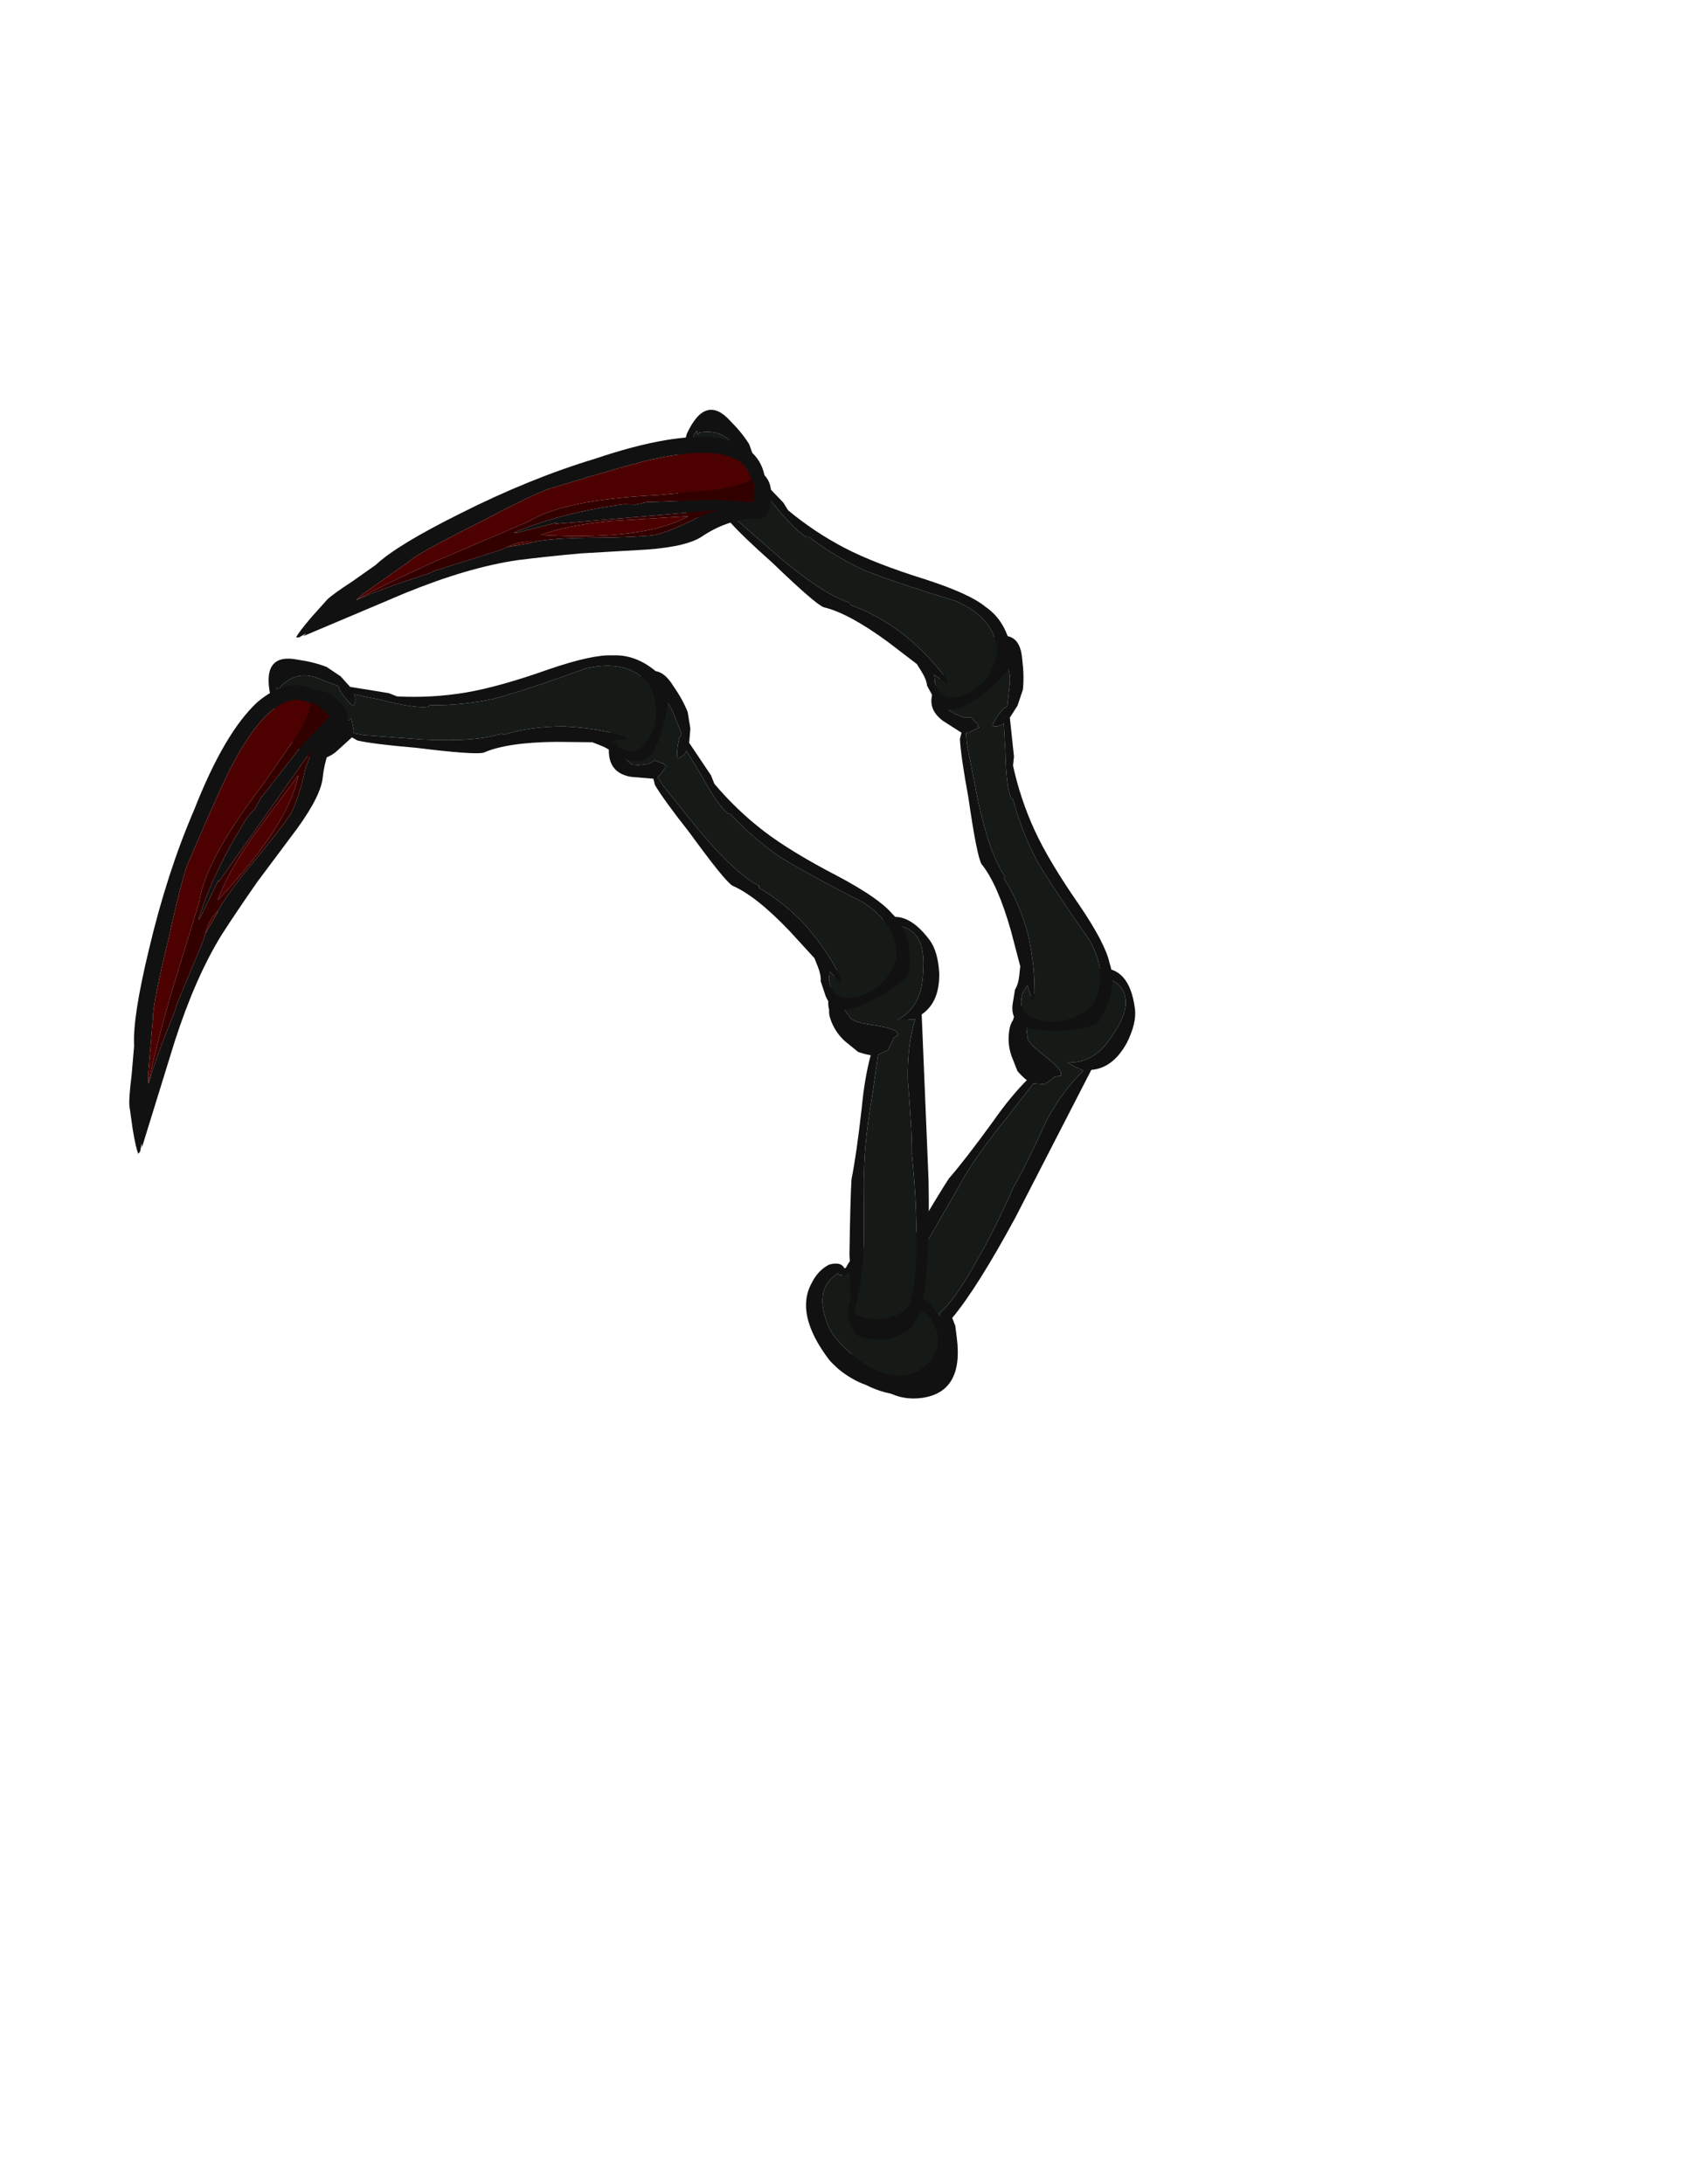 <?xml version="1.0" encoding="UTF-8" standalone="no"?>
<svg xmlns:ffdec="https://www.free-decompiler.com/flash" xmlns:xlink="http://www.w3.org/1999/xlink" ffdec:objectType="frame" height="773.95px" width="603.9px" xmlns="http://www.w3.org/2000/svg">
  <g transform="matrix(1.0, 0.0, 0.0, 1.0, 313.9, 467.0)">
    <use ffdec:characterId="31" ffdec:characterName="a_Arm1" height="69.65" transform="matrix(2.049, -0.261, 0.261, 2.049, -30.673, -111.103)" width="57.05" xlink:href="#sprite0"/>
    <use ffdec:characterId="29" ffdec:characterName="a_Arm2" height="54.95" transform="matrix(1.739, 1.112, -1.112, 1.739, 33.096, -247.95)" width="54.6" xlink:href="#sprite1"/>
    <use ffdec:characterId="29" ffdec:characterName="a_Arm2" height="54.95" transform="matrix(2.054, -0.19, 0.19, 2.054, -76.164, -320.03)" width="54.6" xlink:href="#sprite1"/>
    <use ffdec:characterId="27" ffdec:characterName="a_Talon1" height="78.75" transform="matrix(1.415, 1.499, -1.499, 1.415, -92.42, -354.135)" width="41.3" xlink:href="#sprite2"/>
    <use ffdec:characterId="31" ffdec:characterName="a_Arm1" height="69.65" transform="matrix(1.651, -1.237, 1.237, 1.651, -88.64, -76.647)" width="57.05" xlink:href="#sprite0"/>
    <use ffdec:characterId="29" ffdec:characterName="a_Arm2" height="54.95" transform="matrix(2.059, 0.173, -0.173, 2.059, -95.763, -229.903)" width="54.6" xlink:href="#sprite1"/>
    <use ffdec:characterId="29" ffdec:characterName="a_Arm2" height="54.95" transform="matrix(1.528, -1.382, 1.382, 1.528, -226.629, -222.374)" width="54.6" xlink:href="#sprite1"/>
    <use ffdec:characterId="27" ffdec:characterName="a_Talon1" height="78.75" transform="matrix(2.06, -0.117, 0.117, 2.06, -276.295, -220.225)" width="41.3" xlink:href="#sprite2"/>
    <use ffdec:characterId="25" ffdec:characterName="a_RoilingStorm" height="461.7" id="a_Frame_5" transform="matrix(1.0, 0.0, 0.0, 1.0, -271.9, -154.75)" width="561.9" xlink:href="#sprite3"/>
  </g>
  <defs>
    <g id="sprite0" transform="matrix(1.0, 0.0, 0.0, 1.0, 0.0, 69.65)">
      <use ffdec:characterId="30" height="9.95" transform="matrix(7.0, 0.0, 0.0, 7.0, 0.0, -69.65)" width="8.15" xlink:href="#shape0"/>
    </g>
    <g id="shape0" transform="matrix(1.0, 0.0, 0.0, 1.0, 0.0, 9.95)">
      <path d="M7.4 -9.9 Q8.15 -9.85 8.15 -8.8 8.15 -8.45 7.85 -8.0 7.45 -7.45 6.95 -7.45 L6.9 -7.45 4.6 -4.1 Q3.45 -2.5 2.75 -1.85 L2.8 -1.65 2.8 -1.35 Q2.8 0.0 1.75 0.0 0.85 0.0 0.35 -1.0 0.15 -1.3 0.05 -1.7 0.0 -1.95 0.0 -2.05 0.0 -3.45 0.8 -3.8 1.1 -3.95 1.4 -3.9 1.65 -3.8 1.65 -3.65 L1.65 -3.6 1.75 -3.55 1.75 -3.5 1.95 -3.8 Q2.8 -4.9 3.1 -5.25 3.55 -5.65 4.35 -6.5 4.85 -7.05 5.3 -7.4 5.2 -7.5 5.1 -7.65 L5.0 -8.05 Q4.95 -8.3 5.0 -8.55 5.05 -8.8 5.15 -8.9 5.25 -9.2 5.95 -9.6 6.8 -10.05 7.4 -9.9 M7.6 -9.6 L7.5 -9.55 6.6 -9.55 Q6.3 -9.45 6.0 -9.25 L5.6 -8.95 5.6 -8.9 5.5 -8.75 5.45 -8.65 5.45 -8.4 Q5.5 -8.25 5.7 -8.05 6.1 -7.65 6.15 -7.5 L6.15 -7.4 6.0 -7.4 Q5.75 -7.25 5.7 -7.25 L5.45 -7.3 4.75 -6.6 Q3.75 -5.65 3.3 -5.0 L2.35 -3.75 Q1.8 -3.05 1.2 -2.6 1.2 -2.45 1.45 -2.2 1.8 -1.9 2.2 -1.9 2.3 -1.9 2.45 -1.95 L2.45 -2.0 Q2.85 -2.25 3.55 -3.2 4.05 -3.85 4.65 -4.85 5.0 -5.3 5.65 -6.35 6.15 -7.05 6.7 -7.45 6.65 -7.5 6.55 -7.55 L6.35 -7.7 Q7.0 -7.6 7.5 -8.2 7.95 -8.7 7.95 -9.05 7.95 -9.45 7.6 -9.6 M5.7 -9.05 L5.95 -9.3 5.75 -9.15 5.7 -9.05 M1.45 -3.6 L1.35 -3.6 Q0.85 -3.6 0.6 -3.05 0.45 -2.7 0.45 -2.45 0.45 -1.95 0.65 -1.4 1.0 -0.5 1.75 -0.5 2.2 -0.5 2.45 -0.85 2.6 -1.1 2.6 -1.35 2.6 -1.45 2.55 -1.6 L2.5 -1.65 Q2.2 -1.45 2.0 -1.45 1.55 -1.45 1.2 -1.75 0.9 -2.0 0.9 -2.2 0.9 -2.4 1.05 -2.65 1.15 -2.8 1.3 -2.9 L1.7 -3.45 1.55 -3.45 1.45 -3.55 1.45 -3.6" fill="#111111" fill-rule="evenodd" stroke="none"/>
      <path d="M7.6 -9.6 Q7.95 -9.45 7.95 -9.05 7.95 -8.7 7.5 -8.2 7.0 -7.6 6.35 -7.7 L6.55 -7.55 Q6.65 -7.5 6.7 -7.45 6.15 -7.05 5.65 -6.35 5.0 -5.3 4.65 -4.85 4.05 -3.85 3.55 -3.2 2.85 -2.25 2.45 -2.0 L2.45 -1.95 Q2.3 -1.9 2.2 -1.9 1.8 -1.9 1.45 -2.2 1.2 -2.45 1.2 -2.6 1.8 -3.05 2.35 -3.75 L3.3 -5.0 Q3.75 -5.65 4.75 -6.6 L5.45 -7.3 5.7 -7.25 Q5.75 -7.25 6.0 -7.4 L6.15 -7.4 6.15 -7.5 Q6.1 -7.65 5.7 -8.05 5.5 -8.25 5.45 -8.4 L5.45 -8.65 5.5 -8.75 5.6 -8.9 5.6 -8.95 6.0 -9.25 Q6.3 -9.45 6.6 -9.55 L7.5 -9.55 7.6 -9.6 M1.45 -3.6 L1.45 -3.55 1.55 -3.45 1.7 -3.45 1.3 -2.9 Q1.15 -2.8 1.05 -2.65 0.9 -2.4 0.9 -2.2 0.9 -2.0 1.2 -1.75 1.55 -1.45 2.0 -1.45 2.2 -1.45 2.5 -1.65 L2.55 -1.6 Q2.6 -1.45 2.6 -1.35 2.6 -1.1 2.45 -0.85 2.2 -0.5 1.75 -0.5 1.0 -0.5 0.65 -1.4 0.45 -1.95 0.45 -2.45 0.45 -2.7 0.6 -3.05 0.85 -3.6 1.35 -3.6 L1.45 -3.6" fill="#161a17" fill-rule="evenodd" stroke="none"/>
    </g>
    <g id="sprite1" transform="matrix(1.0, 0.0, 0.0, 1.0, 0.0, 54.95)">
      <use ffdec:characterId="28" height="7.85" transform="matrix(7.0, 0.0, 0.0, 7.0, 0.0, -54.95)" width="7.8" xlink:href="#shape1"/>
    </g>
    <g id="shape1" transform="matrix(1.0, 0.0, 0.0, 1.0, 0.0, 7.85)">
      <path d="M0.6 -7.4 Q0.6 -7.25 0.65 -7.35 1.25 -7.4 1.5 -6.9 L1.75 -6.4 1.7 -6.3 Q1.65 -5.95 1.7 -5.8 1.85 -5.85 1.9 -6.0 L2.3 -5.45 Q2.8 -4.7 3.05 -4.55 L3.1 -4.55 Q3.7 -4.0 4.4 -3.6 5.2 -3.2 6.55 -2.65 7.45 -2.15 7.45 -1.35 7.4 -1.1 7.2 -0.8 6.8 -0.3 6.25 -0.3 5.95 -0.3 5.85 -0.7 L5.85 -0.9 6.15 -0.65 6.15 -0.75 Q5.8 -1.35 5.2 -1.95 4.6 -2.5 3.95 -2.8 L3.95 -2.85 Q3.35 -3.1 2.4 -4.05 L1.4 -5.1 1.25 -5.3 1.3 -5.35 1.45 -5.6 1.4 -5.6 1.35 -5.65 1.3 -5.65 1.15 -5.7 1.0 -5.6 0.75 -5.55 0.6 -5.55 0.4 -5.7 Q0.25 -5.9 0.25 -6.1 0.25 -6.45 0.35 -6.9 0.45 -7.25 0.6 -7.4" fill="#161a17" fill-rule="evenodd" stroke="none"/>
      <path d="M0.6 -7.4 Q0.45 -7.25 0.35 -6.9 0.25 -6.45 0.25 -6.1 0.25 -5.9 0.4 -5.7 L0.6 -5.55 0.75 -5.55 1.0 -5.6 1.15 -5.7 1.3 -5.65 1.35 -5.65 1.4 -5.6 1.45 -5.6 1.3 -5.35 1.25 -5.3 1.4 -5.1 2.4 -4.05 Q3.35 -3.1 3.95 -2.85 L3.95 -2.8 Q4.6 -2.5 5.2 -1.95 5.8 -1.35 6.15 -0.75 L6.15 -0.65 5.85 -0.9 5.85 -0.7 Q5.95 -0.3 6.25 -0.3 6.8 -0.3 7.2 -0.8 7.4 -1.1 7.45 -1.35 7.45 -2.15 6.55 -2.65 5.2 -3.2 4.4 -3.6 3.7 -4.0 3.1 -4.55 L3.05 -4.55 Q2.8 -4.7 2.3 -5.45 L1.9 -6.0 Q1.85 -5.85 1.7 -5.8 1.65 -5.95 1.7 -6.3 L1.75 -6.4 1.5 -6.9 Q1.25 -7.4 0.65 -7.35 0.6 -7.25 0.6 -7.4 M1.45 -7.55 Q1.7 -7.25 1.85 -6.95 1.9 -6.75 1.95 -6.55 L1.95 -6.2 2.55 -5.45 2.65 -5.25 Q3.25 -4.65 3.95 -4.2 4.65 -3.75 5.85 -3.25 6.9 -2.8 7.25 -2.45 7.8 -2.0 7.8 -1.1 7.8 -0.9 7.2 -0.45 6.55 0.0 6.25 0.0 5.95 0.0 5.8 -0.3 L5.65 -0.65 Q5.65 -0.8 5.55 -1.0 L5.45 -1.2 4.8 -1.8 Q3.9 -2.6 3.3 -2.8 3.1 -2.9 2.15 -4.0 1.45 -4.75 1.2 -5.1 L1.15 -5.25 0.6 -5.25 Q0.0 -5.3 0.0 -5.95 L0.0 -6.3 Q0.05 -6.6 0.1 -6.8 0.15 -7.0 0.25 -7.1 L0.35 -7.35 Q0.9 -8.3 1.45 -7.55" fill="#111111" fill-rule="evenodd" stroke="none"/>
    </g>
    <g id="sprite2" transform="matrix(1.0, 0.0, 0.0, 1.0, 0.0, 78.75)">
      <use ffdec:characterId="26" height="11.25" transform="matrix(7.0, 0.0, 0.0, 7.0, 0.0, -78.75)" width="5.9" xlink:href="#shape2"/>
    </g>
    <g id="shape2" transform="matrix(1.0, 0.0, 0.0, 1.0, 0.0, 11.25)">
      <path d="M5.15 -11.1 Q5.4 -11.1 5.6 -10.9 5.9 -10.65 5.9 -10.35 L5.6 -10.0 Q5.3 -9.55 5.2 -9.0 5.15 -8.55 4.5 -7.75 L3.45 -6.5 Q2.9 -5.8 2.5 -5.25 1.8 -4.25 1.2 -2.7 L0.25 -0.15 0.25 -0.25 0.2 -0.05 0.15 0.0 Q0.1 -0.15 0.05 -0.6 L0.0 -1.2 Q0.0 -1.4 0.1 -1.95 L0.2 -2.65 Q0.2 -3.35 0.7 -5.0 1.25 -6.85 2.0 -8.35 2.85 -10.2 3.7 -10.9 4.5 -11.5 5.15 -11.1 M5.0 -10.8 Q4.75 -10.9 4.65 -10.9 3.9 -10.9 3.0 -9.4 2.8 -9.1 1.8 -7.1 1.65 -6.85 1.2 -5.25 0.7 -3.6 0.7 -3.3 L0.5 -1.9 0.5 -1.7 Q0.7 -2.3 1.25 -3.45 L1.3 -3.6 2.05 -5.15 2.1 -5.3 2.4 -5.75 2.45 -5.85 Q2.7 -6.25 3.3 -6.9 4.0 -7.65 4.35 -8.1 4.55 -8.4 4.8 -9.25 L5.0 -9.7 4.05 -8.5 2.5 -6.55 2.5 -6.6 Q2.25 -6.15 2.0 -5.7 L1.95 -5.65 Q2.4 -6.85 3.3 -8.1 L3.5 -8.3 3.65 -8.55 3.7 -8.6 4.75 -9.8 5.45 -10.45 5.15 -10.75 5.05 -10.8 5.0 -10.8" fill="#111111" fill-rule="evenodd" stroke="none"/>
      <path d="M0.5 -1.7 L0.5 -1.9 0.7 -3.3 Q0.7 -3.6 1.2 -5.25 1.65 -6.85 1.8 -7.1 2.8 -9.1 3.0 -9.4 3.9 -10.9 4.65 -10.9 4.75 -10.9 5.0 -10.8 4.95 -10.5 4.6 -10.0 L3.7 -8.85 Q2.2 -7.1 2.0 -6.1 L1.15 -3.8 Q0.65 -2.35 0.5 -1.7 M2.45 -5.85 L2.4 -5.75 2.1 -5.3 Q2.2 -5.6 2.35 -5.75 L2.45 -5.85 M4.6 -9.05 Q4.3 -7.85 2.45 -6.1 2.7 -6.7 3.35 -7.55 L4.6 -9.05" fill="#4d0000" fill-rule="evenodd" stroke="none"/>
      <path d="M5.0 -10.8 L5.05 -10.8 5.15 -10.75 5.45 -10.45 4.75 -9.8 3.7 -8.6 3.65 -8.55 3.5 -8.3 3.3 -8.1 Q2.4 -6.85 1.95 -5.65 L2.0 -5.7 Q2.25 -6.15 2.5 -6.6 L2.5 -6.55 4.05 -8.5 5.0 -9.7 4.8 -9.25 Q4.55 -8.4 4.35 -8.1 4.0 -7.65 3.3 -6.9 2.7 -6.25 2.45 -5.85 L2.35 -5.75 Q2.2 -5.6 2.1 -5.3 L2.05 -5.15 1.3 -3.6 1.25 -3.45 Q0.7 -2.3 0.5 -1.7 0.65 -2.35 1.15 -3.8 L2.0 -6.1 Q2.2 -7.1 3.7 -8.85 L4.6 -10.0 Q4.95 -10.5 5.0 -10.8 M4.6 -9.05 L3.35 -7.55 Q2.7 -6.7 2.45 -6.1 4.3 -7.85 4.6 -9.05" fill="#330000" fill-rule="evenodd" stroke="none"/>
    </g>
  </defs>
</svg>
